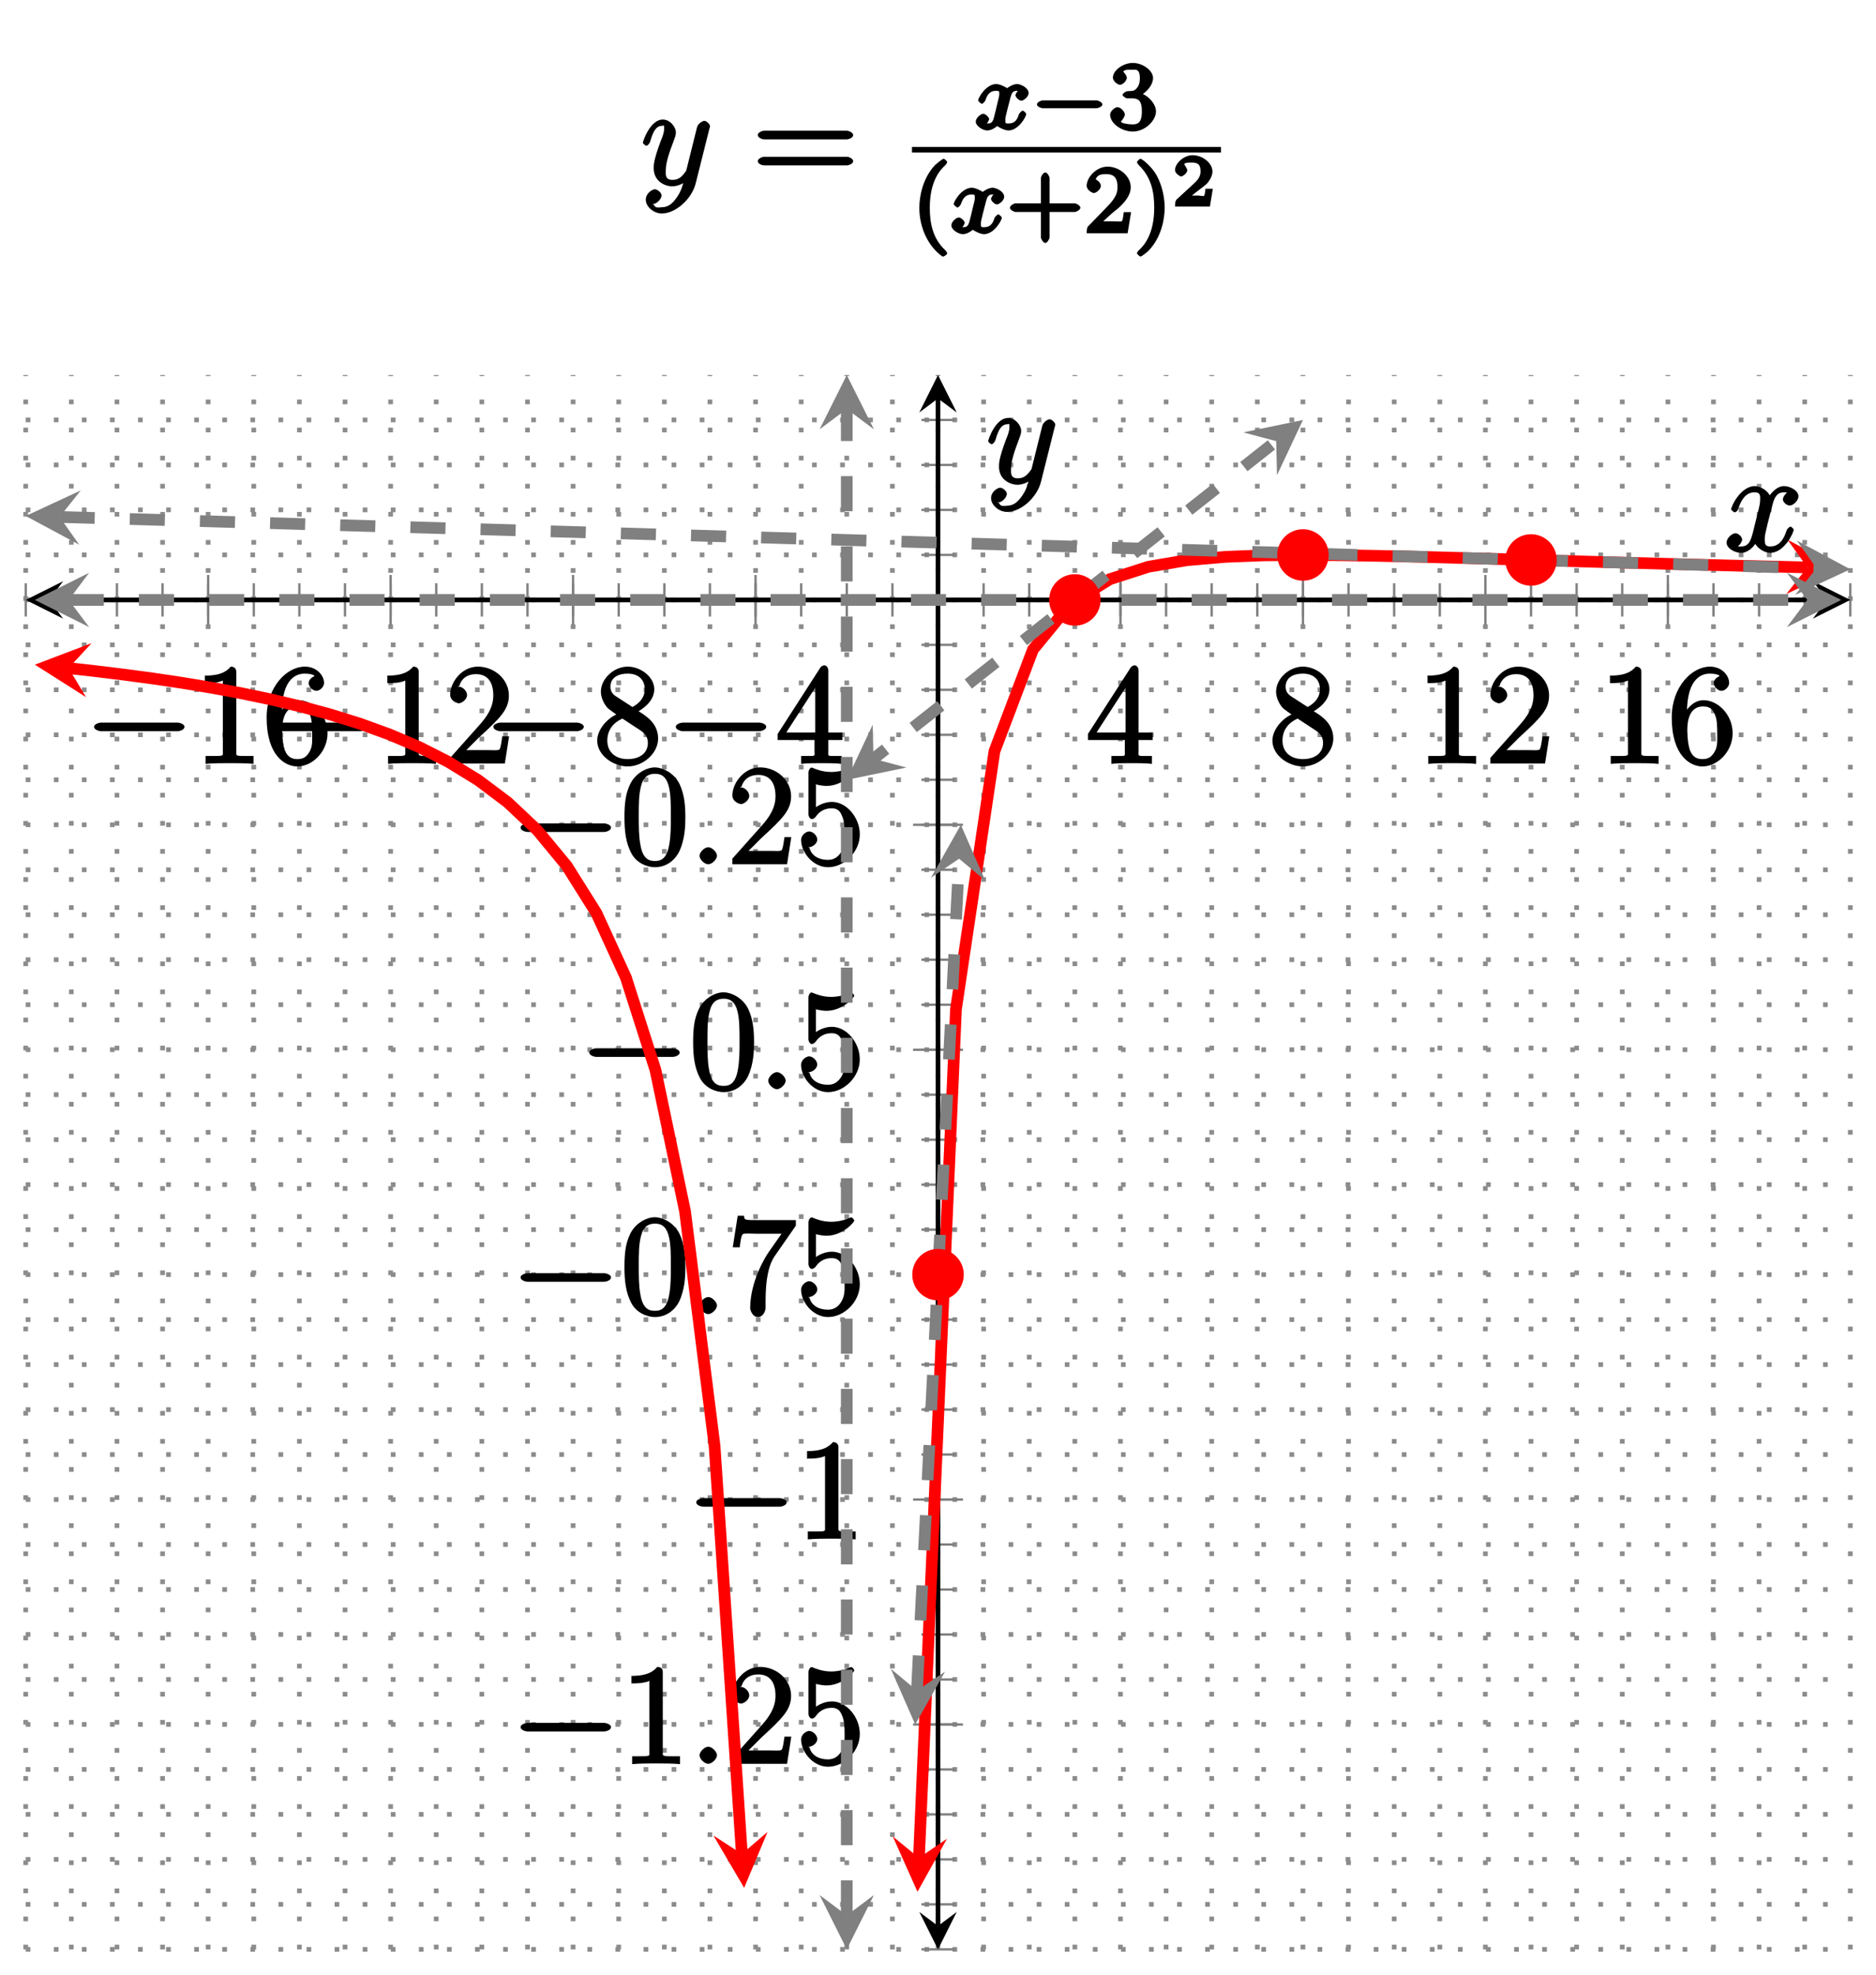 <?xml version="1.0" encoding="UTF-8"?>
<svg xmlns="http://www.w3.org/2000/svg" xmlns:xlink="http://www.w3.org/1999/xlink" width="159.79pt" height="168.17pt" viewBox="0 0 159.79 168.17" version="1.1">
<defs>
<g>
<symbol overflow="visible" id="glyph0-0">
<path style="stroke:none;" d=""/>
</symbol>
<symbol overflow="visible" id="glyph0-1">
<path style="stroke:none;" d="M 7.875 -2.75 C 8.078 -2.75 8.484 -2.875 8.484 -3.125 C 8.484 -3.359 8.078 -3.484 7.875 -3.484 L 1.406 -3.484 C 1.203 -3.484 0.781 -3.359 0.781 -3.125 C 0.781 -2.875 1.203 -2.75 1.406 -2.75 Z M 7.875 -2.75 "/>
</symbol>
<symbol overflow="visible" id="glyph1-0">
<path style="stroke:none;" d=""/>
</symbol>
<symbol overflow="visible" id="glyph1-1">
<path style="stroke:none;" d="M 3.594 -7.812 C 3.594 -8.078 3.438 -8.25 3.125 -8.25 C 2.797 -7.875 2.312 -7.484 0.922 -7.484 L 0.922 -6.844 C 1.359 -6.844 1.953 -6.844 2.453 -7.062 L 2.453 -1.062 C 2.453 -0.641 2.578 -0.641 1.531 -0.641 L 0.984 -0.641 L 0.984 0.031 C 1.484 -0.031 2.641 -0.031 3.031 -0.031 C 3.438 -0.031 4.578 -0.031 5.062 0.031 L 5.062 -0.641 L 4.531 -0.641 C 3.484 -0.641 3.594 -0.641 3.594 -1.062 Z M 3.594 -7.812 "/>
</symbol>
<symbol overflow="visible" id="glyph1-2">
<path style="stroke:none;" d="M 1.625 -4.297 C 1.625 -7.328 2.938 -7.656 3.578 -7.656 C 4.016 -7.656 4.328 -7.562 4.391 -7.469 C 4.531 -7.469 3.906 -7.312 3.906 -6.828 C 3.906 -6.562 4.25 -6.188 4.562 -6.188 C 4.859 -6.188 5.219 -6.516 5.219 -6.859 C 5.219 -7.484 4.609 -8.25 3.578 -8.25 C 2.062 -8.25 0.328 -6.547 0.328 -3.922 C 0.328 -0.641 1.922 0.25 2.938 0.25 C 4.25 0.25 5.516 -1.031 5.516 -2.578 C 5.516 -4.172 4.25 -5.391 3.047 -5.391 C 1.984 -5.391 1.422 -4.312 1.297 -3.984 L 1.625 -3.984 Z M 2.938 -0.375 C 2.188 -0.375 1.984 -0.891 1.875 -1.141 C 1.766 -1.453 1.656 -2.031 1.656 -2.875 C 1.656 -3.812 1.922 -4.859 3 -4.859 C 3.656 -4.859 3.844 -4.547 4.016 -4.141 C 4.203 -3.703 4.203 -3.109 4.203 -2.594 C 4.203 -1.984 4.25 -1.547 4.031 -1.094 C 3.734 -0.531 3.422 -0.375 2.938 -0.375 Z M 2.938 -0.375 "/>
</symbol>
<symbol overflow="visible" id="glyph1-3">
<path style="stroke:none;" d="M 5.266 -2.312 L 4.859 -2.312 C 4.797 -1.953 4.75 -1.406 4.625 -1.203 C 4.547 -1.094 3.984 -1.141 3.625 -1.141 L 1.406 -1.141 L 1.516 -0.891 C 1.844 -1.156 2.562 -1.922 2.875 -2.219 C 4.703 -3.891 5.422 -4.609 5.422 -5.797 C 5.422 -7.172 4.172 -8.25 2.781 -8.25 C 1.406 -8.25 0.422 -6.906 0.422 -5.875 C 0.422 -5.266 1.109 -5.125 1.141 -5.125 C 1.406 -5.125 1.859 -5.453 1.859 -5.828 C 1.859 -6.172 1.484 -6.547 1.141 -6.547 C 1.047 -6.547 1.016 -6.547 1.203 -6.609 C 1.359 -7.203 1.859 -7.609 2.625 -7.609 C 3.641 -7.609 4.094 -6.891 4.094 -5.797 C 4.094 -4.781 3.562 -4 2.875 -3.234 L 0.422 -0.484 L 0.422 0 L 5.078 0 L 5.438 -2.312 Z M 5.266 -2.312 "/>
</symbol>
<symbol overflow="visible" id="glyph1-4">
<path style="stroke:none;" d="M 3.672 -4.344 C 4.266 -4.672 5.188 -5.328 5.188 -6.328 C 5.188 -7.375 4.031 -8.25 2.922 -8.25 C 1.75 -8.25 0.641 -7.219 0.641 -6.125 C 0.641 -5.719 0.812 -5.219 1.141 -4.812 C 1.281 -4.656 1.297 -4.641 1.953 -4.172 C 1.094 -3.781 0.328 -2.828 0.328 -1.953 C 0.328 -0.688 1.703 0.25 2.922 0.25 C 4.25 0.25 5.516 -0.875 5.516 -2.125 C 5.516 -3.344 4.609 -4 3.844 -4.453 Z M 2.047 -5.641 C 1.891 -5.75 1.453 -5.953 1.453 -6.531 C 1.453 -7.312 2.109 -7.656 2.922 -7.656 C 3.781 -7.656 4.375 -7.188 4.375 -6.328 C 4.375 -5.594 3.891 -5.109 3.328 -4.812 Z M 2.375 -3.891 L 3.828 -2.938 C 4.141 -2.734 4.641 -2.469 4.641 -1.75 C 4.641 -0.844 3.891 -0.375 2.922 -0.375 C 1.906 -0.375 1.188 -0.953 1.188 -1.953 C 1.188 -2.875 1.719 -3.484 2.469 -3.828 Z M 2.375 -3.891 "/>
</symbol>
<symbol overflow="visible" id="glyph1-5">
<path style="stroke:none;" d="M 4.469 -7.922 C 4.469 -8.156 4.312 -8.359 4.141 -8.359 C 4.047 -8.359 3.891 -8.312 3.797 -8.172 L 0.156 -2.516 L 0.156 -2 L 3.297 -2 L 3.297 -1.047 C 3.297 -0.609 3.438 -0.641 2.562 -0.641 L 2.156 -0.641 L 2.156 0.031 C 2.609 -0.031 3.547 -0.031 3.891 -0.031 C 4.219 -0.031 5.172 -0.031 5.609 0.031 L 5.609 -0.641 L 5.219 -0.641 C 4.344 -0.641 4.469 -0.609 4.469 -1.047 L 4.469 -2 L 5.672 -2 L 5.672 -2.641 L 4.469 -2.641 Z M 3.359 -7 L 3.359 -2.641 L 0.891 -2.641 L 3.641 -6.891 Z M 3.359 -7 "/>
</symbol>
<symbol overflow="visible" id="glyph1-6">
<path style="stroke:none;" d="M 1.531 -6.844 C 2.047 -6.688 2.469 -6.672 2.594 -6.672 C 3.938 -6.672 4.953 -7.812 4.953 -7.969 C 4.953 -8.016 4.781 -8.234 4.703 -8.234 C 4.688 -8.234 4.656 -8.234 4.547 -8.188 C 3.891 -7.906 3.312 -7.859 3 -7.859 C 2.219 -7.859 1.656 -8.109 1.422 -8.203 C 1.344 -8.234 1.312 -8.234 1.297 -8.234 C 1.203 -8.234 1.047 -8.016 1.047 -7.812 L 1.047 -4.266 C 1.047 -4.047 1.203 -3.844 1.344 -3.844 C 1.406 -3.844 1.531 -3.891 1.656 -4.031 C 1.984 -4.516 2.438 -4.766 3.031 -4.766 C 3.672 -4.766 3.812 -4.328 3.906 -4.125 C 4.109 -3.656 4.125 -3.078 4.125 -2.625 C 4.125 -2.156 4.172 -1.594 3.844 -1.047 C 3.578 -0.625 3.234 -0.375 2.703 -0.375 C 1.906 -0.375 1.297 -0.75 1.141 -1.391 C 0.984 -1.453 1.047 -1.453 1.109 -1.453 C 1.312 -1.453 1.797 -1.703 1.797 -2.109 C 1.797 -2.453 1.406 -2.797 1.109 -2.797 C 0.891 -2.797 0.422 -2.531 0.422 -2.062 C 0.422 -1.047 1.406 0.25 2.719 0.25 C 4.078 0.25 5.422 -1.031 5.422 -2.547 C 5.422 -3.969 4.297 -5.312 3.047 -5.312 C 2.359 -5.312 1.719 -4.953 1.406 -4.625 L 1.688 -4.516 L 1.688 -6.797 Z M 1.531 -6.844 "/>
</symbol>
<symbol overflow="visible" id="glyph1-7">
<path style="stroke:none;" d="M 5.516 -3.969 C 5.516 -4.953 5.453 -5.922 5.016 -6.844 C 4.531 -7.828 3.516 -8.25 2.922 -8.25 C 2.234 -8.25 1.219 -7.75 0.781 -6.75 C 0.438 -6 0.328 -5.266 0.328 -3.969 C 0.328 -2.812 0.453 -1.828 0.891 -0.984 C 1.344 -0.078 2.297 0.25 2.922 0.25 C 3.953 0.25 4.656 -0.406 4.984 -1.062 C 5.484 -2.109 5.516 -3.281 5.516 -3.969 Z M 2.922 -0.281 C 2.531 -0.281 1.906 -0.344 1.688 -1.656 C 1.547 -2.359 1.547 -3.281 1.547 -4.109 C 1.547 -5.094 1.547 -5.969 1.75 -6.688 C 1.953 -7.484 2.406 -7.703 2.922 -7.703 C 3.375 -7.703 3.891 -7.578 4.125 -6.547 C 4.281 -5.875 4.281 -4.922 4.281 -4.109 C 4.281 -3.312 4.281 -2.406 4.141 -1.672 C 3.922 -0.359 3.328 -0.281 2.922 -0.281 Z M 2.922 -0.281 "/>
</symbol>
<symbol overflow="visible" id="glyph1-8">
<path style="stroke:none;" d="M 5.828 -7.562 L 5.828 -8 L 2.797 -8 C 1.344 -8 1.484 -8 1.406 -8.375 L 0.875 -8.375 L 0.453 -5.688 L 1.047 -5.688 C 1.094 -6.047 1.156 -6.688 1.312 -6.812 C 1.406 -6.891 2.203 -6.844 2.359 -6.844 L 4.609 -6.844 L 3.516 -5.281 C 3.188 -4.812 1.938 -2.75 1.938 -0.5 C 1.938 -0.375 2.109 0.25 2.594 0.25 C 3.094 0.25 3.25 -0.359 3.25 -0.516 L 3.25 -1.109 C 3.25 -2.891 3.484 -4.172 4.047 -4.969 L 5.828 -7.531 Z M 5.828 -7.562 "/>
</symbol>
<symbol overflow="visible" id="glyph1-9">
<path style="stroke:none;" d="M 8.062 -3.875 C 8.234 -3.875 8.609 -4.016 8.609 -4.234 C 8.609 -4.453 8.25 -4.609 8.062 -4.609 L 1.031 -4.609 C 0.859 -4.609 0.484 -4.453 0.484 -4.25 C 0.484 -4.016 0.844 -3.875 1.031 -3.875 Z M 8.062 -1.656 C 8.234 -1.656 8.609 -1.797 8.609 -2.016 C 8.609 -2.234 8.25 -2.391 8.062 -2.391 L 1.031 -2.391 C 0.859 -2.391 0.484 -2.234 0.484 -2.016 C 0.484 -1.797 0.844 -1.656 1.031 -1.656 Z M 8.062 -1.656 "/>
</symbol>
<symbol overflow="visible" id="glyph2-0">
<path style="stroke:none;" d=""/>
</symbol>
<symbol overflow="visible" id="glyph2-1">
<path style="stroke:none;" d="M 2.359 -0.719 C 2.359 -1.062 1.906 -1.453 1.625 -1.453 C 1.281 -1.453 0.875 -1.016 0.875 -0.734 C 0.875 -0.375 1.328 0 1.609 0 C 1.953 0 2.359 -0.438 2.359 -0.719 Z M 2.359 -0.719 "/>
</symbol>
<symbol overflow="visible" id="glyph2-2">
<path style="stroke:none;" d="M 5.672 -5.172 C 5.281 -5.109 4.969 -4.656 4.969 -4.438 C 4.969 -4.141 5.359 -3.906 5.531 -3.906 C 5.891 -3.906 6.297 -4.359 6.297 -4.688 C 6.297 -5.188 5.562 -5.562 5.062 -5.562 C 4.344 -5.562 3.766 -4.703 3.656 -4.469 L 3.984 -4.469 C 3.703 -5.359 2.812 -5.562 2.594 -5.562 C 1.375 -5.562 0.562 -3.844 0.562 -3.578 C 0.562 -3.531 0.781 -3.328 0.859 -3.328 C 0.953 -3.328 1.094 -3.438 1.156 -3.578 C 1.562 -4.922 2.219 -5.031 2.562 -5.031 C 3.094 -5.031 3.031 -4.672 3.031 -4.391 C 3.031 -4.125 2.969 -3.844 2.828 -3.281 L 2.422 -1.641 C 2.234 -0.922 2.062 -0.422 1.422 -0.422 C 1.359 -0.422 1.172 -0.375 0.922 -0.531 L 0.812 -0.281 C 1.25 -0.359 1.5 -0.859 1.5 -1 C 1.5 -1.25 1.156 -1.547 0.938 -1.547 C 0.641 -1.547 0.172 -1.141 0.172 -0.75 C 0.172 -0.25 0.891 0.125 1.406 0.125 C 1.984 0.125 2.5 -0.375 2.75 -0.859 L 2.469 -0.969 C 2.672 -0.266 3.438 0.125 3.875 0.125 C 5.094 0.125 5.891 -1.594 5.891 -1.859 C 5.891 -1.906 5.688 -2.109 5.625 -2.109 C 5.516 -2.109 5.328 -1.906 5.297 -1.812 C 4.969 -0.75 4.453 -0.422 3.906 -0.422 C 3.484 -0.422 3.422 -0.578 3.422 -1.062 C 3.422 -1.328 3.469 -1.516 3.656 -2.312 L 4.078 -3.938 C 4.25 -4.656 4.5 -5.031 5.062 -5.031 C 5.078 -5.031 5.297 -5.062 5.547 -4.906 Z M 5.672 -5.172 "/>
</symbol>
<symbol overflow="visible" id="glyph2-3">
<path style="stroke:none;" d="M 3.031 1.094 C 2.703 1.547 2.359 1.906 1.766 1.906 C 1.625 1.906 1.203 2.031 1.109 1.703 C 0.906 1.641 0.969 1.641 0.984 1.641 C 1.344 1.641 1.75 1.188 1.75 0.906 C 1.75 0.641 1.359 0.375 1.188 0.375 C 0.984 0.375 0.406 0.688 0.406 1.266 C 0.406 1.875 1.094 2.438 1.766 2.438 C 2.969 2.438 4.328 1.188 4.656 -0.125 L 5.828 -4.797 C 5.844 -4.859 5.875 -4.922 5.875 -5 C 5.875 -5.172 5.562 -5.453 5.391 -5.453 C 5.281 -5.453 4.859 -5.25 4.766 -4.891 L 3.891 -1.375 C 3.828 -1.156 3.875 -1.25 3.781 -1.109 C 3.531 -0.781 3.266 -0.422 2.688 -0.422 C 2.016 -0.422 2.109 -0.922 2.109 -1.25 C 2.109 -1.922 2.438 -2.844 2.766 -3.703 C 2.891 -4.047 2.969 -4.219 2.969 -4.453 C 2.969 -4.953 2.453 -5.562 1.859 -5.562 C 0.766 -5.562 0.156 -3.688 0.156 -3.578 C 0.156 -3.531 0.375 -3.328 0.453 -3.328 C 0.562 -3.328 0.734 -3.531 0.781 -3.688 C 1.062 -4.703 1.359 -5.031 1.828 -5.031 C 1.938 -5.031 1.969 -5.172 1.969 -4.781 C 1.969 -4.469 1.844 -4.125 1.656 -3.672 C 1.078 -2.109 1.078 -1.703 1.078 -1.422 C 1.078 -0.281 2.062 0.125 2.656 0.125 C 3 0.125 3.531 -0.031 3.844 -0.344 L 3.688 -0.516 C 3.516 0.141 3.438 0.5 3.031 1.094 Z M 3.031 1.094 "/>
</symbol>
<symbol overflow="visible" id="glyph3-0">
<path style="stroke:none;" d=""/>
</symbol>
<symbol overflow="visible" id="glyph3-1">
<path style="stroke:none;" d="M 4 -3.547 C 3.641 -3.453 3.438 -2.969 3.438 -2.938 C 3.438 -2.75 3.766 -2.453 3.938 -2.453 C 4.109 -2.453 4.562 -2.766 4.562 -3.109 C 4.562 -3.562 3.875 -3.875 3.578 -3.875 C 3.219 -3.875 2.766 -3.562 2.734 -3.516 C 2.734 -3.547 2.141 -3.875 1.812 -3.875 C 0.938 -3.875 0.266 -2.703 0.266 -2.484 C 0.266 -2.406 0.516 -2.188 0.578 -2.188 C 0.672 -2.188 0.875 -2.422 0.891 -2.516 C 1.078 -3.094 1.375 -3.297 1.781 -3.297 C 2.094 -3.297 2.062 -3.25 2.062 -2.969 C 2.062 -2.812 1.953 -2.438 1.891 -2.188 C 1.844 -1.953 1.672 -1.25 1.625 -1.094 C 1.516 -0.656 1.422 -0.516 1.062 -0.516 C 1.031 -0.516 0.953 -0.453 0.781 -0.562 L 0.656 -0.25 C 1.016 -0.344 1.203 -0.859 1.203 -0.875 C 1.203 -1.047 0.875 -1.344 0.703 -1.344 C 0.484 -1.344 0.062 -0.984 0.062 -0.672 C 0.062 -0.312 0.641 0.078 1.047 0.078 C 1.469 0.078 1.891 -0.297 1.891 -0.297 C 1.891 -0.281 2.453 0.078 2.844 0.078 C 3.703 0.078 4.359 -1.094 4.359 -1.328 C 4.359 -1.406 4.125 -1.609 4.062 -1.609 C 3.969 -1.609 3.766 -1.375 3.734 -1.297 C 3.578 -0.75 3.312 -0.516 2.859 -0.516 C 2.594 -0.516 2.578 -0.5 2.578 -0.844 C 2.578 -1 2.625 -1.172 2.734 -1.625 C 2.797 -1.859 2.969 -2.562 3.016 -2.719 C 3.125 -3.125 3.219 -3.297 3.578 -3.297 C 3.625 -3.297 3.688 -3.344 3.859 -3.234 Z M 4 -3.547 "/>
</symbol>
<symbol overflow="visible" id="glyph4-0">
<path style="stroke:none;" d=""/>
</symbol>
<symbol overflow="visible" id="glyph4-1">
<path style="stroke:none;" d="M 5.562 -1.812 C 5.703 -1.812 6.078 -1.953 6.078 -2.141 C 6.078 -2.328 5.703 -2.484 5.562 -2.484 L 1 -2.484 C 0.875 -2.484 0.5 -2.328 0.5 -2.141 C 0.5 -1.953 0.875 -1.812 1 -1.812 Z M 5.562 -1.812 "/>
</symbol>
<symbol overflow="visible" id="glyph5-0">
<path style="stroke:none;" d=""/>
</symbol>
<symbol overflow="visible" id="glyph5-1">
<path style="stroke:none;" d="M 2.016 -2.656 C 2.641 -2.656 2.859 -2.375 2.859 -1.547 C 2.859 -0.547 2.484 -0.438 2.062 -0.438 C 1.625 -0.438 1.141 -0.547 1.078 -0.656 C 1.031 -0.656 1.406 -1.016 1.406 -1.281 C 1.406 -1.531 1.047 -1.906 0.781 -1.906 C 0.578 -1.906 0.156 -1.578 0.156 -1.266 C 0.156 -0.516 1.156 0.172 2.078 0.172 C 3.125 0.172 4.062 -0.75 4.062 -1.547 C 4.062 -2.203 3.344 -3 2.531 -3.172 L 2.531 -2.812 C 3.156 -3.031 3.812 -3.75 3.812 -4.391 C 3.812 -5.031 2.922 -5.672 2.094 -5.672 C 1.234 -5.672 0.391 -5.016 0.391 -4.422 C 0.391 -4.125 0.781 -3.812 1 -3.812 C 1.25 -3.812 1.578 -4.172 1.578 -4.406 C 1.578 -4.688 1.141 -4.984 1.328 -4.984 C 1.438 -5.125 1.922 -5.094 2.062 -5.094 C 2.266 -5.094 2.688 -5.219 2.688 -4.391 C 2.688 -3.828 2.516 -3.625 2.406 -3.5 C 2.156 -3.25 2.109 -3.297 1.625 -3.266 C 1.469 -3.25 1.219 -3.062 1.219 -2.953 C 1.219 -2.844 1.484 -2.656 1.625 -2.656 Z M 2.016 -2.656 "/>
</symbol>
<symbol overflow="visible" id="glyph5-2">
<path style="stroke:none;" d="M 2.656 1.984 C 2.719 1.984 3 1.812 3 1.719 C 3 1.688 2.938 1.547 2.828 1.438 C 1.734 0.422 1.516 -0.938 1.516 -2.172 C 1.516 -4.469 2.422 -5.422 2.828 -5.781 C 2.938 -5.891 3 -6.031 3 -6.062 C 3 -6.109 2.781 -6.344 2.703 -6.344 C 2.578 -6.344 2.047 -5.875 1.969 -5.812 C 0.906 -4.688 0.625 -3.125 0.625 -2.172 C 0.625 -0.391 1.438 1.172 2.594 1.984 Z M 2.656 1.984 "/>
</symbol>
<symbol overflow="visible" id="glyph5-3">
<path style="stroke:none;" d="M 3.469 -1.812 L 5.812 -1.812 C 5.922 -1.812 6.281 -1.984 6.281 -2.172 C 6.281 -2.359 5.922 -2.547 5.812 -2.547 L 3.656 -2.547 L 3.656 -4.703 C 3.656 -4.828 3.469 -5.172 3.297 -5.172 C 3.109 -5.172 2.922 -4.828 2.922 -4.703 L 2.922 -2.547 L 0.75 -2.547 C 0.641 -2.547 0.281 -2.359 0.281 -2.172 C 0.281 -1.984 0.641 -1.812 0.75 -1.812 L 2.922 -1.812 L 2.922 0.359 C 2.922 0.469 3.109 0.828 3.297 0.828 C 3.469 0.828 3.656 0.469 3.656 0.359 L 3.656 -1.812 Z M 3.469 -1.812 "/>
</symbol>
<symbol overflow="visible" id="glyph5-4">
<path style="stroke:none;" d="M 2.375 -1.688 C 2.5 -1.797 2.844 -2.062 2.969 -2.172 C 3.453 -2.625 3.984 -3.203 3.984 -3.922 C 3.984 -4.875 3 -5.672 2.016 -5.672 C 1.047 -5.672 0.234 -4.75 0.234 -4.047 C 0.234 -3.656 0.734 -3.422 0.844 -3.422 C 1.016 -3.422 1.438 -3.719 1.438 -4.031 C 1.438 -4.438 0.859 -4.625 1.016 -4.625 C 1.172 -5.016 1.531 -5.031 1.922 -5.031 C 2.656 -5.031 2.859 -4.594 2.859 -3.922 C 2.859 -3.094 2.328 -2.609 1.391 -1.656 L 0.375 -0.609 C 0.281 -0.531 0.234 -0.375 0.234 0 L 3.719 0 L 4.016 -1.797 L 3.391 -1.797 C 3.344 -1.453 3.328 -1.172 3.234 -1.031 C 3.188 -0.969 2.719 -1.016 2.594 -1.016 L 1.172 -1.016 L 1.297 -0.703 Z M 2.375 -1.688 "/>
</symbol>
<symbol overflow="visible" id="glyph5-5">
<path style="stroke:none;" d="M 2.641 -2.172 C 2.641 -2.938 2.469 -3.969 1.969 -4.906 C 1.578 -5.641 0.719 -6.344 0.578 -6.344 C 0.5 -6.344 0.281 -6.109 0.281 -6.062 C 0.281 -6.031 0.344 -5.891 0.438 -5.797 C 1.547 -4.734 1.75 -3.406 1.75 -2.172 C 1.75 0.109 0.859 1.062 0.453 1.438 C 0.344 1.531 0.281 1.672 0.281 1.719 C 0.281 1.75 0.5 1.984 0.578 1.984 C 0.703 1.984 1.234 1.531 1.297 1.453 C 2.359 0.344 2.641 -1.219 2.641 -2.172 Z M 2.641 -2.172 "/>
</symbol>
<symbol overflow="visible" id="glyph6-0">
<path style="stroke:none;" d=""/>
</symbol>
<symbol overflow="visible" id="glyph6-1">
<path style="stroke:none;" d="M 3.219 -1.516 L 2.828 -1.516 C 2.781 -1.234 2.781 -0.969 2.688 -0.906 C 2.656 -0.875 2.312 -0.938 2.219 -0.938 L 1.109 -0.938 L 1.25 -0.594 L 2.016 -1.219 C 2.219 -1.375 2.75 -1.766 2.938 -1.938 C 3.109 -2.125 3.422 -2.562 3.422 -2.984 C 3.422 -3.734 2.547 -4.375 1.734 -4.375 C 0.969 -4.375 0.234 -3.672 0.234 -3.109 C 0.234 -2.797 0.688 -2.562 0.75 -2.562 C 0.906 -2.562 1.281 -2.875 1.281 -3.094 C 1.281 -3.219 1 -3.609 1.016 -3.609 C 1.078 -3.719 1.234 -3.75 1.656 -3.75 C 2.281 -3.75 2.406 -3.484 2.406 -2.984 C 2.406 -2.562 2.188 -2.266 1.766 -1.891 L 0.359 -0.594 C 0.297 -0.531 0.234 -0.391 0.234 0 L 3.203 0 L 3.453 -1.516 Z M 3.219 -1.516 "/>
</symbol>
</g>
<clipPath id="clip1">
  <path d="M 2.191 42 L 78 42 L 78 165.98 L 2.191 165.98 Z M 2.191 42 "/>
</clipPath>
<clipPath id="clip2">
  <path d="M 2.191 54 L 8 54 L 8 60 L 2.191 60 Z M 2.191 54 "/>
</clipPath>
<clipPath id="clip3">
  <path d="M 64 33 L 157.602 33 L 157.602 165.98 L 64 165.98 Z M 64 33 "/>
</clipPath>
<clipPath id="clip4">
  <path d="M 2.191 48 L 8 48 L 8 54 L 2.191 54 Z M 2.191 48 "/>
</clipPath>
<clipPath id="clip5">
  <path d="M 59 31.934 L 124 31.934 L 124 80 L 59 80 Z M 59 31.934 "/>
</clipPath>
<clipPath id="clip6">
  <path d="M 2.191 31.934 L 157.602 31.934 L 157.602 63 L 2.191 63 Z M 2.191 31.934 "/>
</clipPath>
<clipPath id="clip7">
  <path d="M 2.191 41 L 7 41 L 7 47 L 2.191 47 Z M 2.191 41 "/>
</clipPath>
<clipPath id="clip8">
  <path d="M 152 46 L 157.602 46 L 157.602 51 L 152 51 Z M 152 46 "/>
</clipPath>
<clipPath id="clip9">
  <path d="M 69 161 L 75 161 L 75 165.98 L 69 165.98 Z M 69 161 "/>
</clipPath>
<clipPath id="clip10">
  <path d="M 69 31.934 L 75 31.934 L 75 37 L 69 37 Z M 69 31.934 "/>
</clipPath>
</defs>
<g id="surface1">
<path style="fill:none;stroke-width:0.399;stroke-linecap:butt;stroke-linejoin:miter;stroke:rgb(54.999%,54.999%,54.999%);stroke-opacity:1;stroke-dasharray:0.399,1.993;stroke-miterlimit:10;" d="M 0.001 -0 L 0.001 134.046 M 3.884 -0 L 3.884 134.046 M 7.771 -0 L 7.771 134.046 M 11.658 -0 L 11.658 134.046 M 15.54 -0 L 15.54 134.046 M 19.427 -0 L 19.427 134.046 M 23.31 -0 L 23.31 134.046 M 27.197 -0 L 27.197 134.046 M 31.083 -0 L 31.083 134.046 M 34.966 -0 L 34.966 134.046 M 38.853 -0 L 38.853 134.046 M 42.74 -0 L 42.74 134.046 M 46.623 -0 L 46.623 134.046 M 50.509 -0 L 50.509 134.046 M 54.396 -0 L 54.396 134.046 M 58.279 -0 L 58.279 134.046 M 62.165 -0 L 62.165 134.046 M 66.052 -0 L 66.052 134.046 M 69.935 -0 L 69.935 134.046 M 73.822 -0 L 73.822 134.046 M 77.705 -0 L 77.705 134.046 M 81.591 -0 L 81.591 134.046 M 85.478 -0 L 85.478 134.046 M 89.361 -0 L 89.361 134.046 M 93.248 -0 L 93.248 134.046 M 97.134 -0 L 97.134 134.046 M 101.017 -0 L 101.017 134.046 M 104.904 -0 L 104.904 134.046 M 108.79 -0 L 108.79 134.046 M 112.673 -0 L 112.673 134.046 M 116.56 -0 L 116.56 134.046 M 120.447 -0 L 120.447 134.046 M 124.33 -0 L 124.33 134.046 M 128.216 -0 L 128.216 134.046 M 132.099 -0 L 132.099 134.046 M 135.986 -0 L 135.986 134.046 M 139.873 -0 L 139.873 134.046 M 143.755 -0 L 143.755 134.046 M 147.642 -0 L 147.642 134.046 M 151.529 -0 L 151.529 134.046 M 155.412 -0 L 155.412 134.046 " transform="matrix(1,0,0,-1,2.19,165.98)"/>
<path style="fill:none;stroke-width:0.399;stroke-linecap:butt;stroke-linejoin:miter;stroke:rgb(54.999%,54.999%,54.999%);stroke-opacity:1;stroke-dasharray:0.399,1.993;stroke-miterlimit:10;" d="M 0.001 -0 L 155.412 -0 M 0.001 3.832 L 155.412 3.832 M 0.001 7.66 L 155.412 7.66 M 0.001 11.492 L 155.412 11.492 M 0.001 15.32 L 155.412 15.32 M 0.001 19.152 L 155.412 19.152 M 0.001 22.98 L 155.412 22.98 M 0.001 26.812 L 155.412 26.812 M 0.001 30.64 L 155.412 30.64 M 0.001 34.472 L 155.412 34.472 M 0.001 38.3 L 155.412 38.3 M 0.001 42.132 L 155.412 42.132 M 0.001 45.96 L 155.412 45.96 M 0.001 49.792 L 155.412 49.792 M 0.001 53.621 L 155.412 53.621 M 0.001 57.453 L 155.412 57.453 M 0.001 61.281 L 155.412 61.281 M 0.001 65.113 L 155.412 65.113 M 0.001 68.941 L 155.412 68.941 M 0.001 72.773 L 155.412 72.773 M 0.001 76.601 L 155.412 76.601 M 0.001 80.433 L 155.412 80.433 M 0.001 84.265 L 155.412 84.265 M 0.001 88.093 L 155.412 88.093 M 0.001 91.921 L 155.412 91.921 M 0.001 95.753 L 155.412 95.753 M 0.001 99.585 L 155.412 99.585 M 0.001 103.414 L 155.412 103.414 M 0.001 107.246 L 155.412 107.246 M 0.001 111.074 L 155.412 111.074 M 0.001 114.906 L 155.412 114.906 M 0.001 118.734 L 155.412 118.734 M 0.001 122.566 L 155.412 122.566 M 0.001 126.394 L 155.412 126.394 M 0.001 130.226 L 155.412 130.226 " transform="matrix(1,0,0,-1,2.19,165.98)"/>
<path style="fill:none;stroke-width:0.199;stroke-linecap:butt;stroke-linejoin:miter;stroke:rgb(50%,50%,50%);stroke-opacity:1;stroke-miterlimit:10;" d="M 0.001 113.48 L 0.001 116.316 M 3.884 113.48 L 3.884 116.316 M 7.771 113.48 L 7.771 116.316 M 11.658 113.48 L 11.658 116.316 M 15.54 113.48 L 15.54 116.316 M 19.427 113.48 L 19.427 116.316 M 23.31 113.48 L 23.31 116.316 M 27.197 113.48 L 27.197 116.316 M 31.083 113.48 L 31.083 116.316 M 34.966 113.48 L 34.966 116.316 M 38.853 113.48 L 38.853 116.316 M 42.74 113.48 L 42.74 116.316 M 46.623 113.48 L 46.623 116.316 M 50.509 113.48 L 50.509 116.316 M 54.396 113.48 L 54.396 116.316 M 58.279 113.48 L 58.279 116.316 M 62.165 113.48 L 62.165 116.316 M 66.052 113.48 L 66.052 116.316 M 69.935 113.48 L 69.935 116.316 M 73.822 113.48 L 73.822 116.316 M 77.705 113.48 L 77.705 116.316 M 81.591 113.48 L 81.591 116.316 M 85.478 113.48 L 85.478 116.316 M 89.361 113.48 L 89.361 116.316 M 93.248 113.48 L 93.248 116.316 M 97.134 113.48 L 97.134 116.316 M 101.017 113.48 L 101.017 116.316 M 104.904 113.48 L 104.904 116.316 M 108.79 113.48 L 108.79 116.316 M 112.673 113.48 L 112.673 116.316 M 116.56 113.48 L 116.56 116.316 M 120.447 113.48 L 120.447 116.316 M 124.33 113.48 L 124.33 116.316 M 128.216 113.48 L 128.216 116.316 M 132.099 113.48 L 132.099 116.316 M 135.986 113.48 L 135.986 116.316 M 139.873 113.48 L 139.873 116.316 M 143.755 113.48 L 143.755 116.316 M 147.642 113.48 L 147.642 116.316 M 151.529 113.48 L 151.529 116.316 M 155.412 113.48 L 155.412 116.316 " transform="matrix(1,0,0,-1,2.19,165.98)"/>
<path style="fill:none;stroke-width:0.199;stroke-linecap:butt;stroke-linejoin:miter;stroke:rgb(50%,50%,50%);stroke-opacity:1;stroke-miterlimit:10;" d="M 15.54 112.773 L 15.54 117.023 M 31.083 112.773 L 31.083 117.023 M 46.623 112.773 L 46.623 117.023 M 62.165 112.773 L 62.165 117.023 M 93.248 112.773 L 93.248 117.023 M 108.79 112.773 L 108.79 117.023 M 124.33 112.773 L 124.33 117.023 M 139.873 112.773 L 139.873 117.023 " transform="matrix(1,0,0,-1,2.19,165.98)"/>
<path style="fill:none;stroke-width:0.199;stroke-linecap:butt;stroke-linejoin:miter;stroke:rgb(50%,50%,50%);stroke-opacity:1;stroke-miterlimit:10;" d="M 76.29 -0 L 79.123 -0 M 76.29 3.832 L 79.123 3.832 M 76.29 7.66 L 79.123 7.66 M 76.29 11.492 L 79.123 11.492 M 76.29 15.32 L 79.123 15.32 M 76.29 19.152 L 79.123 19.152 M 76.29 22.98 L 79.123 22.98 M 76.29 26.812 L 79.123 26.812 M 76.29 30.64 L 79.123 30.64 M 76.29 34.472 L 79.123 34.472 M 76.29 38.3 L 79.123 38.3 M 76.29 42.132 L 79.123 42.132 M 76.29 45.96 L 79.123 45.96 M 76.29 49.792 L 79.123 49.792 M 76.29 53.621 L 79.123 53.621 M 76.29 57.453 L 79.123 57.453 M 76.29 61.281 L 79.123 61.281 M 76.29 65.113 L 79.123 65.113 M 76.29 68.941 L 79.123 68.941 M 76.29 72.773 L 79.123 72.773 M 76.29 76.601 L 79.123 76.601 M 76.29 80.433 L 79.123 80.433 M 76.29 84.265 L 79.123 84.265 M 76.29 88.093 L 79.123 88.093 M 76.29 91.921 L 79.123 91.921 M 76.29 95.753 L 79.123 95.753 M 76.29 99.585 L 79.123 99.585 M 76.29 103.414 L 79.123 103.414 M 76.29 107.246 L 79.123 107.246 M 76.29 111.074 L 79.123 111.074 M 76.29 114.906 L 79.123 114.906 M 76.29 118.734 L 79.123 118.734 M 76.29 122.566 L 79.123 122.566 M 76.29 126.394 L 79.123 126.394 M 76.29 130.226 L 79.123 130.226 " transform="matrix(1,0,0,-1,2.19,165.98)"/>
<path style="fill:none;stroke-width:0.199;stroke-linecap:butt;stroke-linejoin:miter;stroke:rgb(50%,50%,50%);stroke-opacity:1;stroke-miterlimit:10;" d="M 75.58 19.148 L 79.833 19.148 M 75.58 38.3 L 79.833 38.3 M 75.58 57.449 L 79.833 57.449 M 75.58 76.597 L 79.833 76.597 M 75.58 95.75 L 79.833 95.75 " transform="matrix(1,0,0,-1,2.19,165.98)"/>
<path style="fill:none;stroke-width:0.399;stroke-linecap:butt;stroke-linejoin:miter;stroke:rgb(0%,0%,0%);stroke-opacity:1;stroke-miterlimit:10;" d="M 1.994 114.898 L 153.419 114.898 " transform="matrix(1,0,0,-1,2.19,165.98)"/>
<path style=" stroke:none;fill-rule:nonzero;fill:rgb(0%,0%,0%);fill-opacity:1;" d="M 2.191 51.082 L 5.379 52.676 L 4.184 51.082 L 5.379 49.488 "/>
<path style=" stroke:none;fill-rule:nonzero;fill:rgb(0%,0%,0%);fill-opacity:1;" d="M 157.602 51.082 L 154.414 49.488 L 155.609 51.082 L 154.414 52.676 "/>
<path style="fill:none;stroke-width:0.399;stroke-linecap:butt;stroke-linejoin:miter;stroke:rgb(0%,0%,0%);stroke-opacity:1;stroke-miterlimit:10;" d="M 77.705 1.992 L 77.705 132.054 " transform="matrix(1,0,0,-1,2.19,165.98)"/>
<path style=" stroke:none;fill-rule:nonzero;fill:rgb(0%,0%,0%);fill-opacity:1;" d="M 79.895 165.98 L 81.492 162.793 L 79.895 163.988 L 78.301 162.793 "/>
<path style=" stroke:none;fill-rule:nonzero;fill:rgb(0%,0%,0%);fill-opacity:1;" d="M 79.895 31.934 L 78.301 35.121 L 79.895 33.926 L 81.492 35.121 "/>
<g style="fill:rgb(0%,0%,0%);fill-opacity:1;">
  <use xlink:href="#glyph0-1" x="7.23" y="65.01"/>
</g>
<g style="fill:rgb(0%,0%,0%);fill-opacity:1;">
  <use xlink:href="#glyph1-1" x="16.53" y="65.01"/>
  <use xlink:href="#glyph1-2" x="22.383" y="65.01"/>
</g>
<g style="fill:rgb(0%,0%,0%);fill-opacity:1;">
  <use xlink:href="#glyph0-1" x="22.77" y="65.01"/>
</g>
<g style="fill:rgb(0%,0%,0%);fill-opacity:1;">
  <use xlink:href="#glyph1-1" x="32.07" y="65.01"/>
  <use xlink:href="#glyph1-3" x="37.923" y="65.01"/>
</g>
<g style="fill:rgb(0%,0%,0%);fill-opacity:1;">
  <use xlink:href="#glyph0-1" x="41.24" y="65.01"/>
</g>
<g style="fill:rgb(0%,0%,0%);fill-opacity:1;">
  <use xlink:href="#glyph1-4" x="50.54" y="65.01"/>
</g>
<g style="fill:rgb(0%,0%,0%);fill-opacity:1;">
  <use xlink:href="#glyph0-1" x="56.78" y="65.01"/>
</g>
<g style="fill:rgb(0%,0%,0%);fill-opacity:1;">
  <use xlink:href="#glyph1-5" x="66.08" y="65.01"/>
</g>
<g style="fill:rgb(0%,0%,0%);fill-opacity:1;">
  <use xlink:href="#glyph1-5" x="92.51" y="65.01"/>
</g>
<g style="fill:rgb(0%,0%,0%);fill-opacity:1;">
  <use xlink:href="#glyph1-4" x="108.05" y="65.01"/>
</g>
<g style="fill:rgb(0%,0%,0%);fill-opacity:1;">
  <use xlink:href="#glyph1-1" x="120.67" y="65.01"/>
  <use xlink:href="#glyph1-3" x="126.523" y="65.01"/>
</g>
<g style="fill:rgb(0%,0%,0%);fill-opacity:1;">
  <use xlink:href="#glyph1-1" x="136.21" y="65.01"/>
  <use xlink:href="#glyph1-2" x="142.063" y="65.01"/>
</g>
<g style="fill:rgb(0%,0%,0%);fill-opacity:1;">
  <use xlink:href="#glyph0-1" x="43.56" y="150.18"/>
</g>
<g style="fill:rgb(0%,0%,0%);fill-opacity:1;">
  <use xlink:href="#glyph1-1" x="52.86" y="150.18"/>
</g>
<g style="fill:rgb(0%,0%,0%);fill-opacity:1;">
  <use xlink:href="#glyph2-1" x="58.71" y="150.18"/>
</g>
<g style="fill:rgb(0%,0%,0%);fill-opacity:1;">
  <use xlink:href="#glyph1-3" x="61.96" y="150.18"/>
  <use xlink:href="#glyph1-6" x="67.813" y="150.18"/>
</g>
<g style="fill:rgb(0%,0%,0%);fill-opacity:1;">
  <use xlink:href="#glyph0-1" x="58.52" y="131.04"/>
</g>
<g style="fill:rgb(0%,0%,0%);fill-opacity:1;">
  <use xlink:href="#glyph1-1" x="67.82" y="131.04"/>
</g>
<g style="fill:rgb(0%,0%,0%);fill-opacity:1;">
  <use xlink:href="#glyph0-1" x="43.56" y="111.89"/>
</g>
<g style="fill:rgb(0%,0%,0%);fill-opacity:1;">
  <use xlink:href="#glyph1-7" x="52.86" y="111.89"/>
</g>
<g style="fill:rgb(0%,0%,0%);fill-opacity:1;">
  <use xlink:href="#glyph2-1" x="58.71" y="111.89"/>
</g>
<g style="fill:rgb(0%,0%,0%);fill-opacity:1;">
  <use xlink:href="#glyph1-8" x="61.96" y="111.89"/>
  <use xlink:href="#glyph1-6" x="67.813" y="111.89"/>
</g>
<g style="fill:rgb(0%,0%,0%);fill-opacity:1;">
  <use xlink:href="#glyph0-1" x="49.41" y="92.74"/>
</g>
<g style="fill:rgb(0%,0%,0%);fill-opacity:1;">
  <use xlink:href="#glyph1-7" x="58.71" y="92.74"/>
</g>
<g style="fill:rgb(0%,0%,0%);fill-opacity:1;">
  <use xlink:href="#glyph2-1" x="64.56" y="92.74"/>
</g>
<g style="fill:rgb(0%,0%,0%);fill-opacity:1;">
  <use xlink:href="#glyph1-6" x="67.81" y="92.74"/>
</g>
<g style="fill:rgb(0%,0%,0%);fill-opacity:1;">
  <use xlink:href="#glyph0-1" x="43.56" y="73.59"/>
</g>
<g style="fill:rgb(0%,0%,0%);fill-opacity:1;">
  <use xlink:href="#glyph1-7" x="52.86" y="73.59"/>
</g>
<g style="fill:rgb(0%,0%,0%);fill-opacity:1;">
  <use xlink:href="#glyph2-1" x="58.71" y="73.59"/>
</g>
<g style="fill:rgb(0%,0%,0%);fill-opacity:1;">
  <use xlink:href="#glyph1-3" x="61.96" y="73.59"/>
  <use xlink:href="#glyph1-6" x="67.813" y="73.59"/>
</g>
<g clip-path="url(#clip1)" clip-rule="nonzero">
<path style="fill:none;stroke-width:0.996;stroke-linecap:butt;stroke-linejoin:miter;stroke:rgb(100%,0%,0%);stroke-opacity:1;stroke-miterlimit:10;" d="M 3.654 109.093 L 3.294 109.128 L 5.81 108.851 L 8.33 108.543 L 10.845 108.207 L 13.365 107.832 L 15.88 107.414 L 18.4 106.945 L 20.915 106.421 L 23.431 105.824 L 25.951 105.144 L 28.466 104.359 L 30.986 103.445 L 33.501 102.375 L 36.021 101.097 L 38.537 99.554 L 41.052 97.664 L 43.572 95.293 L 46.087 92.25 L 48.607 88.238 L 51.123 82.742 L 53.642 74.863 L 56.158 62.843 L 58.673 42.875 L 60.998 8.121 " transform="matrix(1,0,0,-1,2.19,165.98)"/>
</g>
<g clip-path="url(#clip2)" clip-rule="nonzero">
<path style=" stroke:none;fill-rule:nonzero;fill:rgb(100%,0%,0%);fill-opacity:1;" d="M 2.969 56.594 L 7.332 59.363 L 5.844 56.887 L 7.801 54.762 "/>
</g>
<path style=" stroke:none;fill-rule:nonzero;fill:rgb(100%,0%,0%);fill-opacity:1;" d="M 63.383 160.742 L 65.379 155.977 L 63.188 157.859 L 60.766 156.285 "/>
<g clip-path="url(#clip3)" clip-rule="nonzero">
<path style="fill:none;stroke-width:0.996;stroke-linecap:butt;stroke-linejoin:miter;stroke:rgb(100%,0%,0%);stroke-opacity:1;stroke-miterlimit:10;" d="M 76.083 7.789 L 79.236 80.058 L 82.513 102.015 L 85.794 110.671 L 89.072 114.66 L 92.349 116.668 L 95.626 117.722 L 98.904 118.281 L 102.185 118.566 L 105.462 118.695 L 108.74 118.726 L 112.017 118.707 L 115.298 118.648 L 118.576 118.574 L 121.853 118.484 L 125.13 118.39 L 128.412 118.296 L 131.689 118.199 L 134.966 118.105 L 141.521 117.925 L 144.802 117.839 L 148.08 117.757 L 151.357 117.679 L 151.748 117.671 " transform="matrix(1,0,0,-1,2.19,165.98)"/>
</g>
<path style=" stroke:none;fill-rule:nonzero;fill:rgb(100%,0%,0%);fill-opacity:1;" d="M 78.148 161.078 L 80.66 156.559 L 78.273 158.191 L 76.039 156.359 "/>
<path style=" stroke:none;fill-rule:nonzero;fill:rgb(100%,0%,0%);fill-opacity:1;" d="M 156.824 48.375 L 152.258 45.957 L 153.938 48.309 L 152.152 50.578 "/>
<path style="fill:none;stroke-width:0.996;stroke-linecap:butt;stroke-linejoin:miter;stroke:rgb(50%,50%,50%);stroke-opacity:1;stroke-dasharray:2.989,2.989;stroke-miterlimit:10;" d="M 3.665 114.898 L 151.748 114.898 " transform="matrix(1,0,0,-1,2.19,165.98)"/>
<g clip-path="url(#clip4)" clip-rule="nonzero">
<path style=" stroke:none;fill-rule:nonzero;fill:rgb(50%,50%,50%);fill-opacity:1;" d="M 2.969 51.082 L 7.59 53.395 L 5.855 51.082 L 7.59 48.77 "/>
</g>
<path style=" stroke:none;fill-rule:nonzero;fill:rgb(50%,50%,50%);fill-opacity:1;" d="M 156.824 51.082 L 152.203 48.77 L 153.938 51.082 L 152.203 53.395 "/>
<path style="fill:none;stroke-width:0.996;stroke-linecap:butt;stroke-linejoin:miter;stroke:rgb(50%,50%,50%);stroke-opacity:1;stroke-dasharray:2.989,2.989;stroke-miterlimit:10;" d="M 75.912 22.035 L 75.927 22.339 L 76.087 25.531 L 76.248 28.726 L 76.412 31.918 L 76.572 35.109 L 76.736 38.3 L 76.896 41.492 L 77.06 44.683 L 77.22 47.875 L 77.384 51.066 L 77.705 57.449 L 77.869 60.64 L 78.029 63.832 L 78.193 67.023 L 78.353 70.214 L 78.517 73.406 L 78.677 76.597 L 78.841 79.789 L 79.162 86.171 L 79.326 89.363 L 79.486 92.554 L 79.501 92.863 " transform="matrix(1,0,0,-1,2.19,165.98)"/>
<path style=" stroke:none;fill-rule:nonzero;fill:rgb(50%,50%,50%);fill-opacity:1;" d="M 77.953 146.832 L 80.496 142.332 L 78.102 143.945 L 75.879 142.098 "/>
<path style=" stroke:none;fill-rule:nonzero;fill:rgb(50%,50%,50%);fill-opacity:1;" d="M 81.84 70.234 L 79.297 74.734 L 81.691 73.117 L 83.914 74.969 "/>
<g clip-path="url(#clip5)" clip-rule="nonzero">
<path style="fill:none;stroke-width:0.996;stroke-linecap:butt;stroke-linejoin:miter;stroke:rgb(50%,50%,50%);stroke-opacity:1;stroke-dasharray:2.989,2.989;stroke-miterlimit:10;" d="M 72.212 101.375 L 71.556 100.855 L 73.173 102.132 L 74.79 103.406 L 76.412 104.683 L 78.029 105.96 L 79.65 107.238 L 81.267 108.515 L 82.888 109.793 L 84.505 111.066 L 86.123 112.343 L 87.744 113.621 L 89.361 114.898 L 90.982 116.175 L 92.599 117.449 L 94.22 118.726 L 97.455 121.281 L 99.076 122.558 L 100.693 123.832 L 102.314 125.109 L 103.931 126.386 L 105.552 127.664 L 107.169 128.941 L 106.509 128.421 " transform="matrix(1,0,0,-1,2.19,165.98)"/>
</g>
<path style=" stroke:none;fill-rule:nonzero;fill:rgb(50%,50%,50%);fill-opacity:1;" d="M 72.125 66.402 L 77.207 65.352 L 74.402 64.605 L 74.332 61.707 "/>
<path style=" stroke:none;fill-rule:nonzero;fill:rgb(50%,50%,50%);fill-opacity:1;" d="M 110.977 35.762 L 105.895 36.816 L 108.699 37.559 L 108.77 40.461 "/>
<g clip-path="url(#clip6)" clip-rule="nonzero">
<path style="fill:none;stroke-width:0.996;stroke-linecap:butt;stroke-linejoin:miter;stroke:rgb(50%,50%,50%);stroke-opacity:1;stroke-dasharray:2.989,2.989;stroke-miterlimit:10;" d="M 2.888 121.96 L 6.474 121.859 L 12.951 121.668 L 19.427 121.48 L 25.904 121.289 L 32.376 121.101 L 38.853 120.914 L 45.33 120.722 L 51.802 120.535 L 58.279 120.343 L 64.755 120.156 L 71.232 119.964 L 77.705 119.777 L 84.181 119.589 L 90.658 119.398 L 97.134 119.21 L 103.607 119.019 L 110.083 118.832 L 116.56 118.64 L 123.037 118.453 L 129.509 118.265 L 135.986 118.074 L 142.462 117.886 L 148.935 117.695 L 152.525 117.593 " transform="matrix(1,0,0,-1,2.19,165.98)"/>
</g>
<g clip-path="url(#clip7)" clip-rule="nonzero">
<path style=" stroke:none;fill-rule:nonzero;fill:rgb(50%,50%,50%);fill-opacity:1;" d="M 2.191 43.934 L 6.746 46.379 L 5.078 44.02 L 6.879 41.758 "/>
</g>
<g clip-path="url(#clip8)" clip-rule="nonzero">
<path style=" stroke:none;fill-rule:nonzero;fill:rgb(50%,50%,50%);fill-opacity:1;" d="M 157.602 48.473 L 153.047 46.027 L 154.715 48.387 L 152.914 50.648 "/>
</g>
<path style="fill:none;stroke-width:0.996;stroke-linecap:butt;stroke-linejoin:miter;stroke:rgb(50%,50%,50%);stroke-opacity:1;stroke-dasharray:2.989,2.989;stroke-miterlimit:10;" d="M 69.935 2.89 L 69.935 131.156 " transform="matrix(1,0,0,-1,2.19,165.98)"/>
<g clip-path="url(#clip9)" clip-rule="nonzero">
<path style=" stroke:none;fill-rule:nonzero;fill:rgb(50%,50%,50%);fill-opacity:1;" d="M 72.125 165.98 L 74.438 161.355 L 72.125 163.09 L 69.812 161.355 "/>
</g>
<g clip-path="url(#clip10)" clip-rule="nonzero">
<path style=" stroke:none;fill-rule:nonzero;fill:rgb(50%,50%,50%);fill-opacity:1;" d="M 72.125 31.934 L 69.812 36.555 L 72.125 34.824 L 74.438 36.555 "/>
</g>
<path style="fill-rule:nonzero;fill:rgb(100%,0%,0%);fill-opacity:1;stroke-width:0.399;stroke-linecap:butt;stroke-linejoin:miter;stroke:rgb(100%,0%,0%);stroke-opacity:1;stroke-miterlimit:10;" d="M 79.701 57.449 C 79.701 58.55 78.806 59.441 77.705 59.441 C 76.607 59.441 75.712 58.55 75.712 57.449 C 75.712 56.347 76.607 55.457 77.705 55.457 C 78.806 55.457 79.701 56.347 79.701 57.449 Z M 79.701 57.449 " transform="matrix(1,0,0,-1,2.19,165.98)"/>
<path style="fill-rule:nonzero;fill:rgb(100%,0%,0%);fill-opacity:1;stroke-width:0.399;stroke-linecap:butt;stroke-linejoin:miter;stroke:rgb(100%,0%,0%);stroke-opacity:1;stroke-miterlimit:10;" d="M 91.357 114.898 C 91.357 116 90.462 116.89 89.361 116.89 C 88.263 116.89 87.369 116 87.369 114.898 C 87.369 113.796 88.263 112.906 89.361 112.906 C 90.462 112.906 91.357 113.796 91.357 114.898 Z M 91.357 114.898 " transform="matrix(1,0,0,-1,2.19,165.98)"/>
<path style="fill-rule:nonzero;fill:rgb(100%,0%,0%);fill-opacity:1;stroke-width:0.399;stroke-linecap:butt;stroke-linejoin:miter;stroke:rgb(100%,0%,0%);stroke-opacity:1;stroke-miterlimit:10;" d="M 110.783 118.726 C 110.783 119.828 109.888 120.718 108.79 120.718 C 107.689 120.718 106.798 119.828 106.798 118.726 C 106.798 117.628 107.689 116.734 108.79 116.734 C 109.888 116.734 110.783 117.628 110.783 118.726 Z M 110.783 118.726 " transform="matrix(1,0,0,-1,2.19,165.98)"/>
<path style="fill-rule:nonzero;fill:rgb(100%,0%,0%);fill-opacity:1;stroke-width:0.399;stroke-linecap:butt;stroke-linejoin:miter;stroke:rgb(100%,0%,0%);stroke-opacity:1;stroke-miterlimit:10;" d="M 130.208 118.3 C 130.208 119.402 129.318 120.293 128.216 120.293 C 127.115 120.293 126.224 119.402 126.224 118.3 C 126.224 117.203 127.115 116.308 128.216 116.308 C 129.318 116.308 130.208 117.203 130.208 118.3 Z M 130.208 118.3 " transform="matrix(1,0,0,-1,2.19,165.98)"/>
<g style="fill:rgb(0%,0%,0%);fill-opacity:1;">
  <use xlink:href="#glyph2-2" x="146.89" y="46.95"/>
</g>
<g style="fill:rgb(0%,0%,0%);fill-opacity:1;">
  <use xlink:href="#glyph2-3" x="84.01" y="41.15"/>
</g>
<g style="fill:rgb(0%,0%,0%);fill-opacity:1;">
  <use xlink:href="#glyph2-3" x="54.6" y="15.74"/>
</g>
<g style="fill:rgb(0%,0%,0%);fill-opacity:1;">
  <use xlink:href="#glyph1-9" x="64.06" y="15.74"/>
</g>
<g style="fill:rgb(0%,0%,0%);fill-opacity:1;">
  <use xlink:href="#glyph3-1" x="83.05" y="11.03"/>
</g>
<g style="fill:rgb(0%,0%,0%);fill-opacity:1;">
  <use xlink:href="#glyph4-1" x="87.82" y="11.03"/>
</g>
<g style="fill:rgb(0%,0%,0%);fill-opacity:1;">
  <use xlink:href="#glyph5-1" x="94.4" y="11.03"/>
</g>
<path style="fill:none;stroke-width:0.478;stroke-linecap:butt;stroke-linejoin:miter;stroke:rgb(0%,0%,0%);stroke-opacity:1;stroke-miterlimit:10;" d="M -46.53 -90.79 L -20.21 -90.79 " transform="matrix(1,0,0,-1,124.21,-78.04)"/>
<g style="fill:rgb(0%,0%,0%);fill-opacity:1;">
  <use xlink:href="#glyph5-2" x="77.68" y="19.86"/>
</g>
<g style="fill:rgb(0%,0%,0%);fill-opacity:1;">
  <use xlink:href="#glyph3-1" x="80.97" y="19.86"/>
</g>
<g style="fill:rgb(0%,0%,0%);fill-opacity:1;">
  <use xlink:href="#glyph5-3" x="85.74" y="19.86"/>
  <use xlink:href="#glyph5-4" x="92.326" y="19.86"/>
  <use xlink:href="#glyph5-5" x="96.561" y="19.86"/>
</g>
<g style="fill:rgb(0%,0%,0%);fill-opacity:1;">
  <use xlink:href="#glyph6-1" x="99.85" y="17.59"/>
</g>
</g>
</svg>

